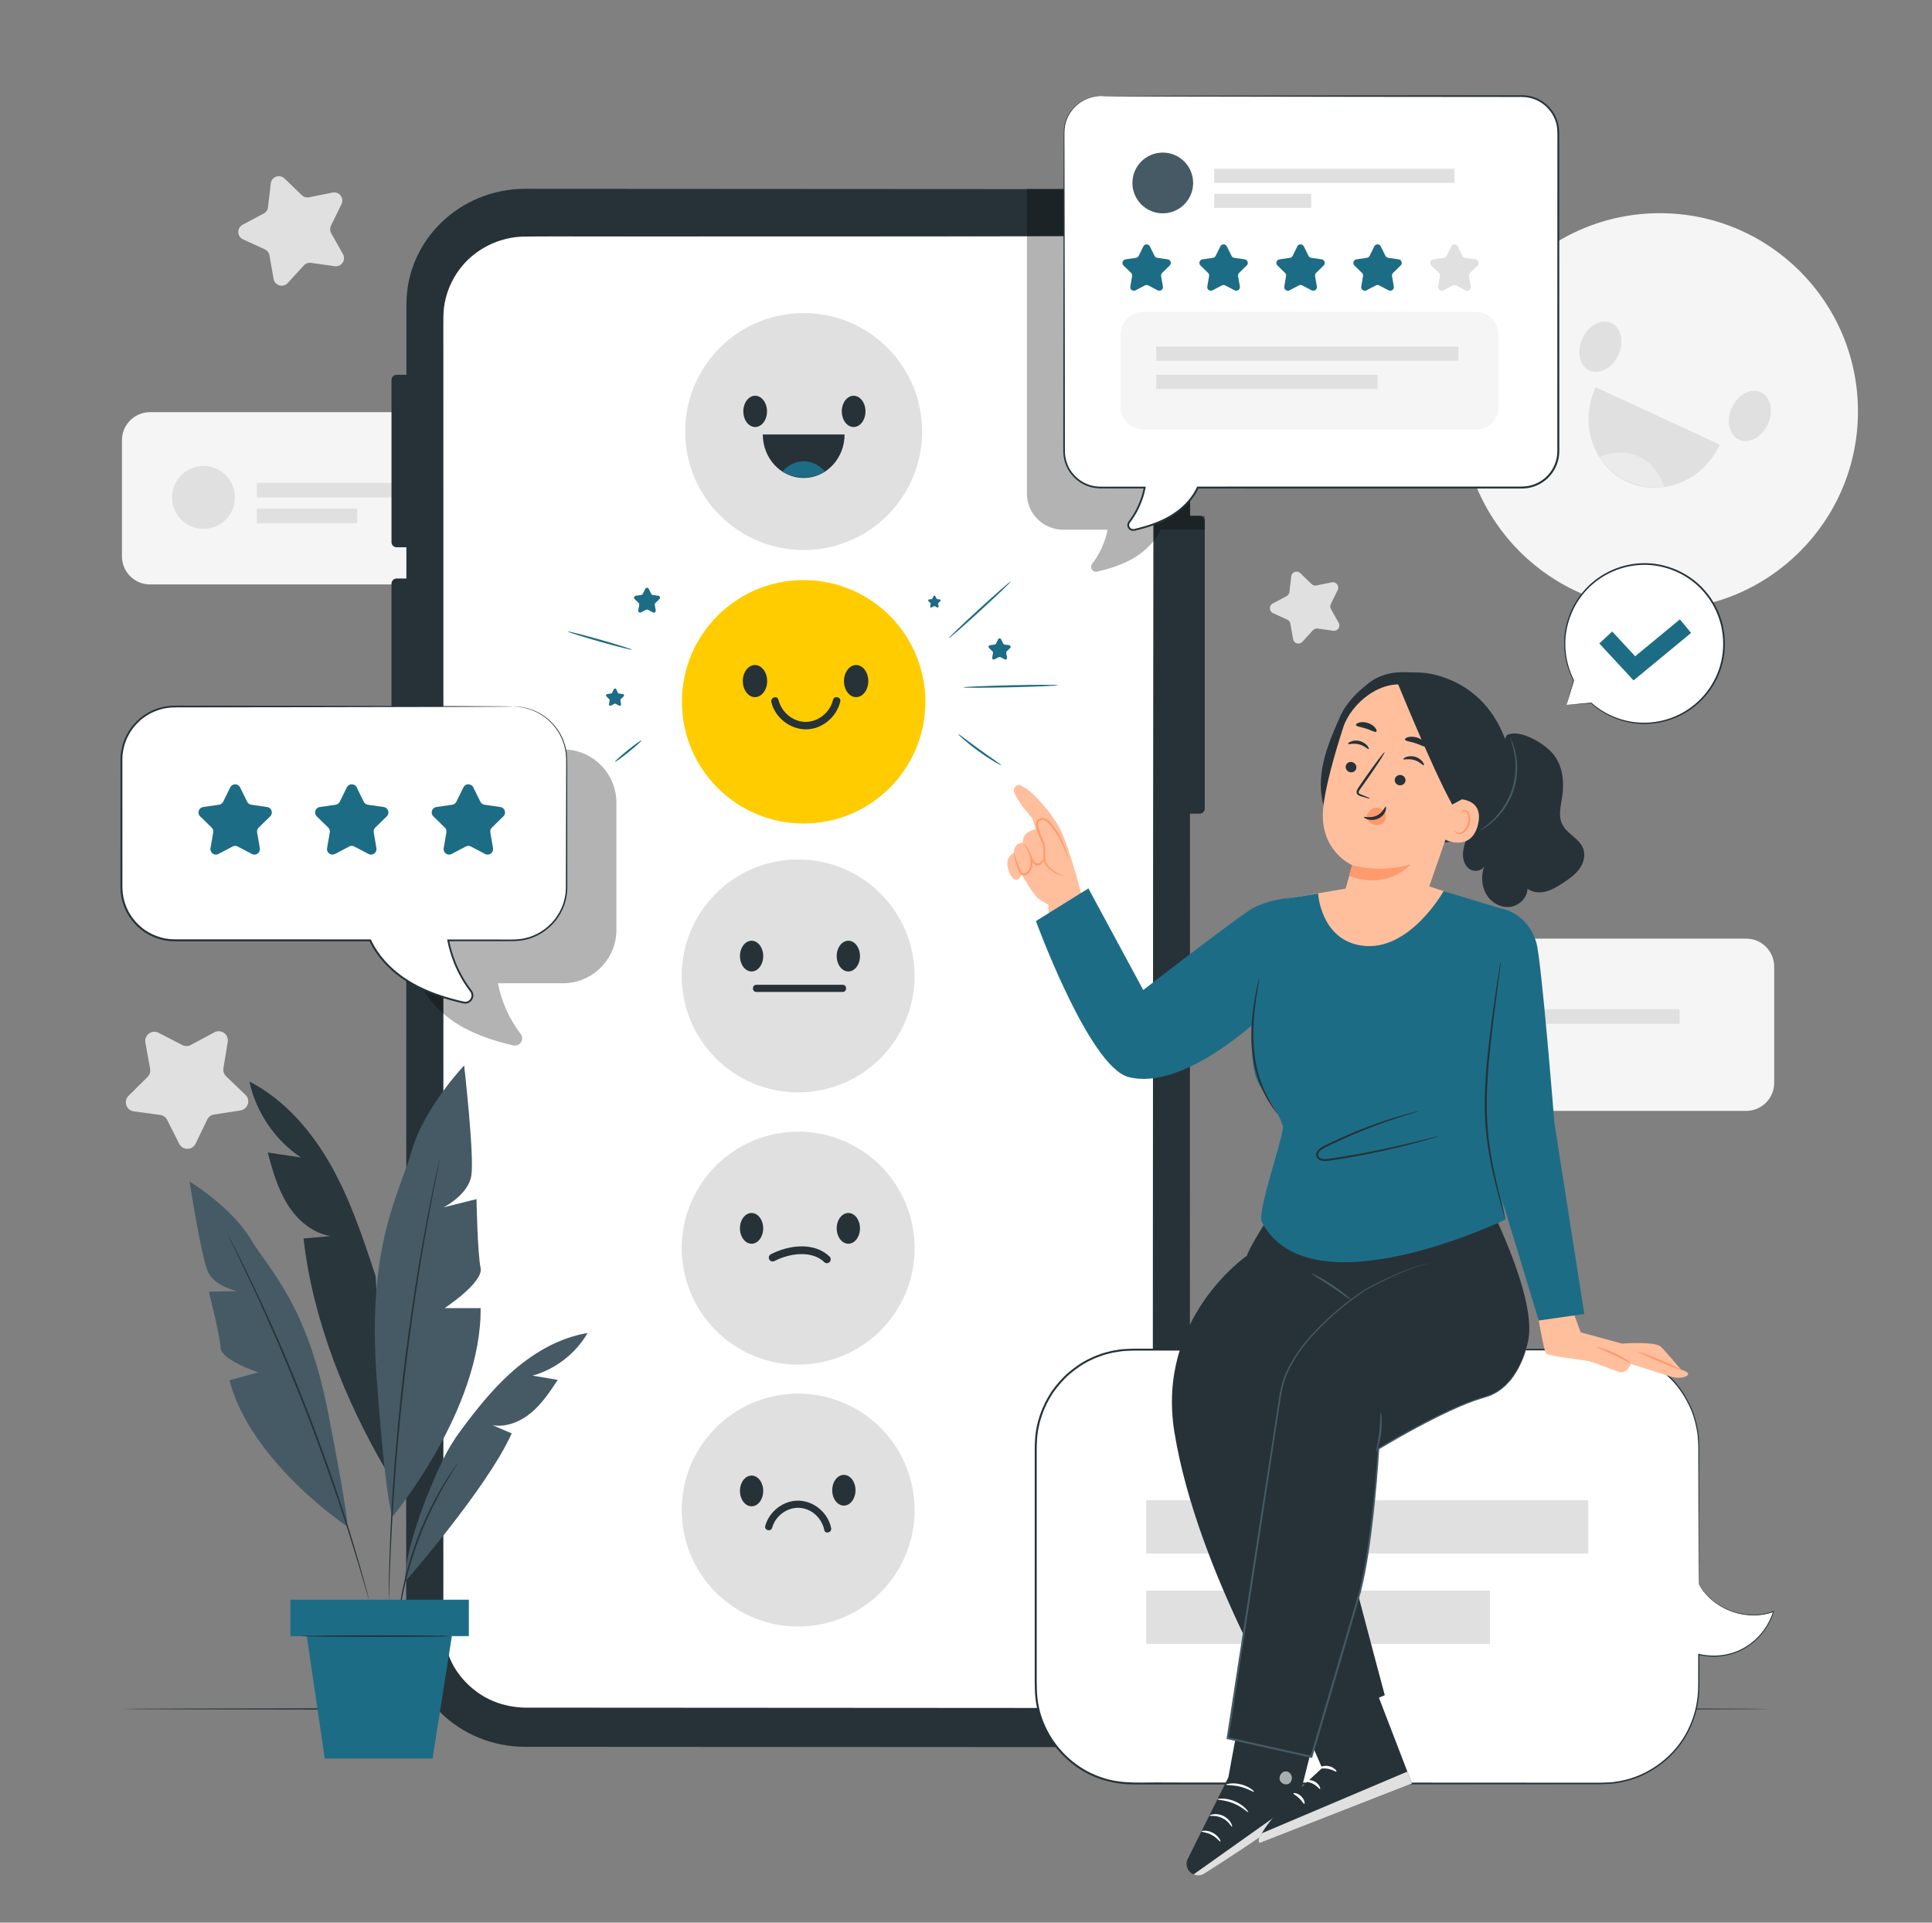<svg width="200" height="199" viewBox="0 0 200 199" fill="none" xmlns="http://www.w3.org/2000/svg">
<rect x="0" y="0" width="200" height="199" fill="#808080" stroke="none"/>
<path d="M171.821 63.094C183.15 63.094 192.335 53.91 192.335 42.58C192.335 31.251 183.15 22.066 171.821 22.066C160.491 22.066 151.307 31.251 151.307 42.58C151.307 53.91 160.491 63.094 171.821 63.094Z" fill="#F5F5F5"/>
<path d="M179.283 42.188C178.655 43.544 178.98 45.029 180.007 45.505C181.034 45.98 182.376 45.266 183.003 43.909C183.631 42.553 183.307 41.068 182.279 40.593C181.252 40.117 179.91 40.831 179.283 42.188Z" fill="#E0E0E0"/>
<path d="M163.808 35.028C163.181 36.385 163.505 37.87 164.532 38.345C165.559 38.82 166.901 38.106 167.529 36.75C168.156 35.393 167.832 33.908 166.805 33.433C165.777 32.958 164.436 33.672 163.808 35.028Z" fill="#E0E0E0"/>
<path d="M165.185 40.075C163.441 43.846 164.902 48.233 168.45 49.875C171.998 51.516 176.288 49.79 178.033 46.02L165.185 40.075Z" fill="#E0E0E0"/>
<path d="M165.572 47.325C165.572 47.325 167.589 46.295 169.663 47.255C171.738 48.215 172.266 50.422 172.266 50.422C172.266 50.422 168.195 51.045 165.572 47.325Z" fill="#EBEBEB"/>
<path d="M59.218 60.493H15.533C13.927 60.493 12.625 59.191 12.625 57.585V45.569C12.625 43.963 13.927 42.661 15.533 42.661H59.218C60.824 42.661 62.126 43.963 62.126 45.569V57.585C62.126 59.192 60.824 60.493 59.218 60.493Z" fill="#F5F5F5"/>
<path d="M21.067 54.74C22.864 54.74 24.321 53.283 24.321 51.485C24.321 49.688 22.864 48.231 21.067 48.231C19.27 48.231 17.812 49.688 17.812 51.485C17.812 53.283 19.27 54.74 21.067 54.74Z" fill="#E0E0E0"/>
<path d="M52.329 49.972H26.584V51.486H52.329V49.972Z" fill="#E0E0E0"/>
<path d="M36.973 52.643H26.584V54.156H36.973V52.643Z" fill="#E0E0E0"/>
<path d="M180.758 114.983H137.072C135.466 114.983 134.164 113.682 134.164 112.076V100.059C134.164 98.453 135.466 97.151 137.072 97.151H180.758C182.363 97.151 183.665 98.453 183.665 100.059V112.076C183.665 113.682 182.363 114.983 180.758 114.983Z" fill="#F5F5F5"/>
<path d="M142.606 109.23C144.403 109.23 145.86 107.773 145.86 105.975C145.86 104.178 144.403 102.721 142.606 102.721C140.809 102.721 139.352 104.178 139.352 105.975C139.352 107.773 140.809 109.23 142.606 109.23Z" fill="#E0E0E0"/>
<path d="M173.868 104.462H148.123V105.975H173.868V104.462Z" fill="#E0E0E0"/>
<path d="M158.512 107.132H148.123V108.646H158.512V107.132Z" fill="#E0E0E0"/>
<path d="M16.412 106.899L18.873 108.166C19.149 108.309 19.479 108.306 19.753 108.159L22.193 106.85C22.884 106.48 23.699 107.062 23.573 107.836L23.128 110.568C23.078 110.875 23.183 111.188 23.407 111.403L25.406 113.319C25.972 113.861 25.67 114.817 24.895 114.936L22.159 115.358C21.852 115.405 21.587 115.601 21.451 115.881L20.248 118.373C19.907 119.079 18.904 119.088 18.551 118.387L17.305 115.916C17.165 115.637 16.897 115.446 16.589 115.404L13.846 115.029C13.069 114.923 12.752 113.972 13.309 113.42L15.274 111.471C15.495 111.252 15.595 110.938 15.539 110.632L15.049 107.908C14.909 107.136 15.715 106.54 16.412 106.899Z" fill="#E0E0E0"/>
<path d="M134.607 59.322L135.777 60.453C135.908 60.581 136.094 60.635 136.273 60.599L137.868 60.276C138.32 60.185 138.681 60.651 138.478 61.066L137.764 62.528C137.683 62.692 137.689 62.886 137.779 63.045L138.578 64.462C138.805 64.864 138.473 65.351 138.016 65.286L136.405 65.059C136.224 65.033 136.041 65.098 135.917 65.233L134.817 66.431C134.505 66.771 133.939 66.605 133.859 66.151L133.578 64.548C133.547 64.368 133.428 64.215 133.262 64.139L131.782 63.462C131.363 63.27 131.345 62.681 131.752 62.465L133.19 61.702C133.352 61.616 133.461 61.456 133.482 61.275L133.668 59.658C133.721 59.2 134.276 59.002 134.607 59.322Z" fill="#E0E0E0"/>
<path d="M29.459 18.478L31.239 20.2C31.439 20.393 31.722 20.476 31.995 20.421L34.422 19.931C35.109 19.792 35.658 20.501 35.35 21.131L34.263 23.356C34.141 23.607 34.149 23.901 34.286 24.143L35.502 26.3C35.847 26.911 35.341 27.652 34.647 27.553L32.195 27.207C31.919 27.168 31.642 27.267 31.454 27.473L29.779 29.296C29.304 29.813 28.443 29.561 28.322 28.87L27.894 26.431C27.846 26.157 27.666 25.923 27.412 25.808L25.16 24.777C24.523 24.486 24.496 23.59 25.116 23.261L27.303 22.1C27.549 21.969 27.715 21.726 27.746 21.449L28.03 18.99C28.111 18.293 28.956 17.991 29.459 18.478Z" fill="#E0E0E0"/>
<path d="M183.263 176.885C183.263 176.942 145.049 176.988 97.92 176.988C50.774 176.988 12.568 176.942 12.568 176.885C12.568 176.828 50.774 176.781 97.92 176.781C145.049 176.781 183.263 176.828 183.263 176.885Z" fill="#263238"/>
<path d="M110.899 19.576L54.391 19.543C47.591 19.54 42.076 24.884 42.075 31.478L42.047 168.863C42.046 175.454 47.552 180.799 54.349 180.803L110.856 180.835C117.657 180.839 123.171 175.495 123.172 168.9L123.2 31.515C123.202 24.924 117.695 19.579 110.899 19.576Z" fill="#263238"/>
<path d="M110.838 24.435L99.882 24.429L67.886 24.41L64.032 24.408L54.444 24.403C49.681 24.4 45.819 28.183 45.818 32.852L45.791 168.4C45.79 173.066 49.647 176.85 54.407 176.853L110.802 176.885C115.564 176.888 119.426 173.105 119.427 168.436L119.454 32.888C119.454 28.221 115.598 24.438 110.838 24.435Z" fill="white"/>
<path d="M110.839 24.435C110.839 24.435 110.934 24.436 111.123 24.444C111.218 24.448 111.336 24.453 111.476 24.459C111.617 24.462 111.781 24.473 111.965 24.506C112.15 24.533 112.358 24.563 112.588 24.598C112.813 24.654 113.061 24.715 113.329 24.782C113.595 24.861 113.874 24.971 114.177 25.076C114.467 25.215 114.787 25.343 115.103 25.526C115.745 25.875 116.405 26.369 117.048 27.001C117.69 27.633 118.274 28.449 118.723 29.419C119.169 30.389 119.462 31.528 119.483 32.761C119.486 33.988 119.49 35.295 119.493 36.678C119.499 47.75 119.507 63.768 119.517 83.56C119.519 103.353 119.522 126.921 119.525 153.09C119.525 156.361 119.525 159.673 119.525 163.023C119.525 164.698 119.525 166.383 119.525 168.077C119.534 168.498 119.499 168.931 119.473 169.358C119.406 169.783 119.353 170.211 119.226 170.624C119.003 171.454 118.661 172.261 118.181 172.982C117.252 174.448 115.851 175.603 114.244 176.293C113.433 176.623 112.577 176.84 111.703 176.941C110.821 177.005 109.954 176.981 109.08 176.985C105.585 176.984 102.057 176.982 98.497 176.981C84.258 176.973 69.516 176.966 54.417 176.958C52.512 176.937 50.598 176.344 49.094 175.174C48.338 174.6 47.676 173.907 47.14 173.126C46.605 172.344 46.22 171.465 45.977 170.555C45.841 170.102 45.784 169.631 45.727 169.165L45.69 168.46L45.688 167.762C45.688 166.833 45.688 165.906 45.688 164.979C45.689 163.127 45.689 161.282 45.69 159.443C45.691 152.088 45.694 144.841 45.696 137.72C45.7 123.478 45.705 109.74 45.71 96.653C45.716 83.567 45.721 71.131 45.727 59.493C45.73 53.674 45.733 48.054 45.736 42.653C45.738 39.952 45.739 37.305 45.741 34.715C45.742 34.068 45.744 33.423 45.746 32.783C45.765 32.137 45.829 31.495 45.988 30.876C46.291 29.634 46.878 28.483 47.667 27.517C49.248 25.573 51.646 24.455 54.011 24.356C56.371 24.316 58.659 24.349 60.889 24.343C65.347 24.348 69.551 24.353 73.482 24.358C81.343 24.369 88.115 24.379 93.649 24.387C99.182 24.399 103.479 24.408 106.394 24.414C107.85 24.419 108.96 24.423 109.709 24.426C110.456 24.428 110.839 24.435 110.839 24.435C110.839 24.435 110.456 24.442 109.709 24.445C108.961 24.447 107.85 24.45 106.395 24.453C103.479 24.456 99.183 24.46 93.65 24.466C88.115 24.467 81.344 24.469 73.482 24.472C69.551 24.472 65.347 24.472 60.889 24.473C58.662 24.482 56.364 24.451 54.018 24.494C51.69 24.593 49.333 25.696 47.78 27.608C47.006 28.558 46.431 29.691 46.134 30.91C45.809 32.129 45.911 33.42 45.894 34.714C45.895 37.304 45.895 39.95 45.896 42.651C45.896 48.053 45.897 53.673 45.898 59.492C45.899 71.13 45.9 83.566 45.9 96.652C45.9 109.739 45.899 123.477 45.898 137.719C45.898 144.84 45.896 152.087 45.896 159.442C45.895 161.281 45.895 163.126 45.895 164.978C45.895 165.904 45.895 166.832 45.895 167.761L45.897 168.457L45.933 169.146C45.989 169.601 46.044 170.06 46.177 170.501C46.414 171.389 46.789 172.246 47.312 173.009C47.835 173.771 48.481 174.448 49.219 175.008C50.688 176.151 52.555 176.729 54.417 176.75C69.516 176.759 84.258 176.768 98.497 176.777C102.057 176.78 105.585 176.782 109.08 176.784C109.953 176.781 110.829 176.804 111.683 176.741C112.538 176.643 113.374 176.431 114.167 176.109C115.737 175.435 117.107 174.307 118.014 172.875C118.484 172.17 118.817 171.383 119.036 170.572C119.161 170.169 119.212 169.751 119.277 169.337C119.303 168.917 119.337 168.503 119.329 168.077C119.33 166.383 119.33 164.698 119.331 163.023C119.332 159.673 119.333 156.361 119.335 153.09C119.349 126.921 119.361 103.353 119.371 83.56C119.389 63.768 119.403 47.75 119.413 36.678C119.413 35.295 119.413 33.989 119.412 32.762C119.395 31.54 119.108 30.409 118.668 29.445C118.225 28.481 117.648 27.668 117.011 27.037C116.375 26.407 115.721 25.913 115.083 25.564C114.77 25.38 114.452 25.251 114.164 25.111C113.862 25.005 113.585 24.892 113.321 24.813C113.054 24.744 112.808 24.681 112.583 24.624C112.354 24.588 112.148 24.556 111.964 24.527C111.78 24.492 111.617 24.48 111.476 24.476C111.336 24.468 111.219 24.461 111.124 24.456C110.934 24.444 110.839 24.435 110.839 24.435Z" fill="#263238"/>
<path d="M43.034 56.646H41.059C40.765 56.646 40.527 56.408 40.527 56.114V39.327C40.527 39.033 40.765 38.795 41.059 38.795H43.034C43.328 38.795 43.566 39.033 43.566 39.327V56.114C43.566 56.408 43.328 56.646 43.034 56.646Z" fill="#263238"/>
<path d="M43.034 77.729H41.059C40.765 77.729 40.527 77.491 40.527 77.197V60.41C40.527 60.116 40.765 59.878 41.059 59.878H43.034C43.328 59.878 43.566 60.116 43.566 60.41V77.197C43.566 77.491 43.328 77.729 43.034 77.729Z" fill="#263238"/>
<path d="M124.188 84.22H122.213C121.92 84.22 121.682 83.982 121.682 83.688V53.918C121.682 53.624 121.92 53.386 122.213 53.386H124.188C124.482 53.386 124.72 53.624 124.72 53.918V83.688C124.72 83.982 124.482 84.22 124.188 84.22Z" fill="#263238"/>
<path d="M25.824 111.947C29.476 113.839 32.275 117.095 34.288 120.68C36.301 124.266 37.599 128.2 38.884 132.106L40.008 152.249C35.76 145.022 32.35 136.526 31.429 128.193C32.372 128.109 33.314 128.025 34.256 127.941C32.361 127.652 30.77 126.279 29.757 124.65C28.745 123.021 28.224 121.144 27.715 119.295C28.865 119.466 30.014 119.637 31.164 119.808C28.463 118.005 26.505 115.123 25.824 111.947Z" fill="#455A64"/>
<g opacity="0.4">
<path d="M25.824 111.947C29.476 113.839 32.275 117.095 34.288 120.68C36.301 124.266 37.599 128.2 38.884 132.106L40.008 152.249C35.76 145.022 32.35 136.526 31.429 128.193C32.372 128.109 33.314 128.025 34.256 127.941C32.361 127.652 30.77 126.279 29.757 124.65C28.745 123.021 28.224 121.144 27.715 119.295C28.865 119.466 30.014 119.637 31.164 119.808C28.463 118.005 26.505 115.123 25.824 111.947Z" fill="black"/>
</g>
<path d="M40.638 156.969C40.638 156.969 49.859 145.933 49.753 135.396H46.028C46.028 135.396 50.074 132.736 49.753 131.246C49.433 129.756 49.327 124.115 49.327 124.115L45.921 124.966C45.921 124.966 48.475 123.689 48.795 121.667C49.114 119.645 48.05 110.28 48.05 110.28C48.05 110.28 43.899 114.643 42.622 119.113C41.345 123.583 37.993 128.798 38.977 142.42C39.962 156.043 40.638 156.969 40.638 156.969Z" fill="#455A64"/>
<path d="M35.963 158.011C35.963 158.011 25.973 151.356 23.753 142.862L26.748 142.047C26.748 142.047 22.913 140.793 22.844 139.525C22.776 138.257 21.627 133.699 21.627 133.699L24.551 133.638C24.551 133.638 22.219 133.17 21.519 131.615C20.82 130.059 19.627 122.296 19.627 122.296C19.627 122.296 23.919 124.896 25.923 128.211C27.928 131.525 31.764 134.984 33.953 146.151C36.142 157.319 35.963 158.011 35.963 158.011Z" fill="#455A64"/>
<path d="M45.531 119.903C45.528 119.902 45.517 119.941 45.498 120.018C45.478 120.102 45.451 120.215 45.418 120.357C45.349 120.666 45.251 121.106 45.126 121.667C44.998 122.236 44.849 122.933 44.688 123.745C44.524 124.556 44.333 125.479 44.146 126.505C43.751 128.551 43.335 130.998 42.906 133.72C42.49 136.444 42.075 139.445 41.706 142.603C41.345 145.764 41.064 148.781 40.847 151.528C40.644 154.276 40.491 156.753 40.408 158.836C40.356 159.877 40.332 160.819 40.307 161.646C40.278 162.474 40.264 163.186 40.258 163.769C40.252 164.344 40.247 164.794 40.244 165.111C40.245 165.257 40.245 165.373 40.245 165.46C40.246 165.539 40.248 165.579 40.251 165.579C40.253 165.579 40.257 165.539 40.262 165.46C40.266 165.373 40.271 165.258 40.278 165.111C40.289 164.795 40.304 164.345 40.324 163.771C40.34 163.189 40.364 162.477 40.401 161.65C40.436 160.823 40.468 159.882 40.528 158.842C40.625 156.761 40.79 154.287 41.002 151.541C41.227 148.796 41.512 145.781 41.874 142.623C42.242 139.467 42.652 136.467 43.059 133.744C43.48 131.022 43.883 128.575 44.263 126.527C44.442 125.501 44.625 124.577 44.78 123.764C44.932 122.951 45.072 122.252 45.189 121.681C45.301 121.117 45.389 120.676 45.45 120.365C45.477 120.221 45.498 120.108 45.514 120.022C45.528 119.944 45.534 119.903 45.531 119.903Z" fill="#263238"/>
<path d="M41.916 163.728C41.916 163.728 50.354 154.153 52.974 148.365L50.996 147.52C52.43 147.756 53.899 147.14 55.011 146.204C56.122 145.269 56.938 144.038 57.739 142.825L55.134 142.385C57.503 141.72 59.591 140.103 60.827 137.975C57.752 138.48 54.97 140.17 52.678 142.28C50.821 143.99 49.249 145.974 47.74 148.002C47.003 148.991 46.359 150.045 45.822 151.155C44.405 154.086 41.911 160.211 41.916 163.728Z" fill="#455A64"/>
<path d="M23.621 127.869C23.619 127.871 23.632 127.904 23.66 127.967C23.693 128.038 23.736 128.13 23.79 128.245C23.913 128.498 24.085 128.854 24.304 129.307C24.757 130.226 25.398 131.563 26.174 133.223C26.952 134.881 27.847 136.869 28.809 139.092C29.763 141.317 30.779 143.779 31.79 146.384C32.795 148.992 33.699 151.497 34.491 153.786C35.274 156.077 35.95 158.151 36.489 159.902C37.032 161.651 37.457 163.071 37.74 164.056C37.883 164.539 37.995 164.918 38.075 165.188C38.112 165.309 38.142 165.406 38.166 165.481C38.187 165.547 38.2 165.58 38.203 165.579C38.205 165.578 38.199 165.544 38.183 165.476C38.163 165.4 38.139 165.302 38.108 165.178C38.035 164.907 37.934 164.525 37.804 164.038C37.54 163.048 37.132 161.622 36.604 159.867C36.079 158.111 35.414 156.032 34.638 153.736C33.854 151.443 32.954 148.934 31.948 146.324C30.936 143.716 29.915 141.255 28.953 139.031C27.982 136.811 27.075 134.825 26.282 133.173C25.492 131.519 24.835 130.189 24.364 129.279C24.132 128.832 23.951 128.481 23.822 128.231C23.762 128.119 23.714 128.029 23.677 127.961C23.642 127.898 23.624 127.868 23.621 127.869Z" fill="#263238"/>
<path d="M41.2 167.831C41.206 167.831 41.22 167.771 41.24 167.655C41.262 167.52 41.289 167.352 41.322 167.146C41.355 166.926 41.396 166.655 41.454 166.343C41.511 166.031 41.566 165.674 41.65 165.284C41.802 164.501 42.019 163.575 42.295 162.557C42.58 161.541 42.93 160.435 43.357 159.295C43.79 158.157 44.258 157.095 44.715 156.145C45.181 155.199 45.63 154.36 46.034 153.672C46.229 153.323 46.424 153.019 46.587 152.748C46.749 152.475 46.897 152.245 47.019 152.058C47.13 151.882 47.22 151.738 47.293 151.622C47.355 151.521 47.384 151.467 47.38 151.464C47.375 151.46 47.336 151.508 47.265 151.603C47.186 151.714 47.086 151.852 46.965 152.021C46.834 152.203 46.678 152.428 46.508 152.697C46.336 152.965 46.133 153.265 45.932 153.611C45.513 154.293 45.051 155.129 44.576 156.076C44.109 157.027 43.634 158.092 43.199 159.235C42.77 160.381 42.423 161.494 42.145 162.516C41.876 163.54 41.67 164.472 41.533 165.262C41.455 165.654 41.409 166.014 41.361 166.328C41.311 166.642 41.279 166.914 41.257 167.137C41.236 167.345 41.22 167.514 41.207 167.65C41.197 167.768 41.195 167.83 41.2 167.831Z" fill="#263238"/>
<path d="M48.535 165.578H30.066V169.346H48.535V165.578Z" fill="#1D6C86"/>
<path d="M46.776 169.346L44.778 182.017H33.618L31.756 169.346H46.776Z" fill="#1D6C86"/>
<path d="M31.199 169.346C31.199 169.392 34.693 169.43 39.002 169.43C43.312 169.43 46.805 169.392 46.805 169.346C46.805 169.299 43.312 169.261 39.002 169.261C34.693 169.261 31.199 169.299 31.199 169.346Z" fill="#263238"/>
<g opacity="0.3">
<path d="M106.307 19.543V51.096C106.307 53.157 107.992 54.827 110.072 54.827H114.655C114.405 56.105 113.858 57.327 113.059 58.358C112.763 58.739 113.112 59.274 113.582 59.166C114.782 58.889 115.957 58.524 117.037 57.946C118.357 57.238 119.526 56.165 120.149 54.827H124.72V53.387H123.201V31.662C123.201 24.969 117.775 19.543 111.082 19.543H106.307Z" fill="black"/>
</g>
<g opacity="0.3">
<path d="M41.973 77.564H58.28C61.335 77.564 63.812 80.041 63.812 83.096V96.237C63.812 99.292 61.335 101.769 58.28 101.769H51.546C51.914 103.667 52.72 105.484 53.898 107.014C54.331 107.577 53.813 108.363 53.121 108.201C51.359 107.791 49.632 107.25 48.045 106.393C46.105 105.344 44.388 103.751 43.472 101.768H42.047L41.973 77.564Z" fill="black"/>
</g>
<path d="M82.624 113.065C89.281 113.065 94.678 107.668 94.678 101.011C94.678 94.354 89.281 88.957 82.624 88.957C75.967 88.957 70.57 94.354 70.57 101.011C70.57 107.668 75.967 113.065 82.624 113.065Z" fill="#E0E0E0"/>
<path d="M86.617 98.961C86.617 99.839 87.156 100.551 87.822 100.551C88.487 100.551 89.026 99.839 89.026 98.961C89.026 98.082 88.487 97.371 87.822 97.371C87.156 97.37 86.617 98.082 86.617 98.961Z" fill="#263238"/>
<path d="M77.804 100.551C78.469 100.551 79.008 99.839 79.008 98.961C79.008 98.083 78.469 97.371 77.804 97.371C77.139 97.371 76.6 98.083 76.6 98.961C76.6 99.839 77.139 100.551 77.804 100.551Z" fill="#263238"/>
<path d="M87.234 102.67C84.256 102.67 81.278 102.67 78.3 102.67C77.825 102.67 77.824 101.931 78.3 101.931C81.278 101.931 84.256 101.931 87.234 101.931C87.709 101.931 87.71 102.67 87.234 102.67Z" fill="#263238"/>
<path d="M93.519 134.359C96.374 128.345 93.814 121.155 87.799 118.3C81.785 115.445 74.595 118.006 71.74 124.02C68.885 130.034 71.446 137.224 77.46 140.079C83.474 142.934 90.664 140.373 93.519 134.359Z" fill="#E0E0E0"/>
<path d="M86.617 127.141C86.617 128.019 87.156 128.732 87.822 128.732C88.487 128.732 89.026 128.019 89.026 127.141C89.026 126.263 88.487 125.551 87.822 125.551C87.156 125.551 86.617 126.263 86.617 127.141Z" fill="#263238"/>
<path d="M76.598 127.141C76.598 128.019 77.137 128.732 77.802 128.732C78.467 128.732 79.006 128.019 79.006 127.141C79.006 126.263 78.467 125.551 77.802 125.551C77.137 125.551 76.598 126.263 76.598 127.141Z" fill="#263238"/>
<path d="M84.674 168.179C91.234 167.049 95.636 160.814 94.506 154.254C93.376 147.693 87.141 143.291 80.58 144.421C74.02 145.552 69.618 151.786 70.748 158.347C71.878 164.908 78.113 169.31 84.674 168.179Z" fill="#E0E0E0"/>
<path d="M86.152 154.247C86.152 155.125 86.692 155.837 87.357 155.837C88.022 155.837 88.561 155.125 88.561 154.247C88.561 153.369 88.022 152.657 87.357 152.657C86.692 152.657 86.152 153.368 86.152 154.247Z" fill="#263238"/>
<path d="M77.804 155.91C78.469 155.91 79.008 155.199 79.008 154.32C79.008 153.442 78.469 152.73 77.804 152.73C77.139 152.73 76.6 153.442 76.6 154.32C76.6 155.199 77.139 155.91 77.804 155.91Z" fill="#263238"/>
<path d="M79.218 157.933C79.64 156.418 81.132 155.266 82.722 155.326C84.305 155.386 85.732 156.613 86.04 158.164C86.132 158.628 85.42 158.827 85.327 158.361C85.084 157.135 83.994 156.115 82.722 156.065C81.456 156.016 80.267 156.92 79.931 158.13C79.804 158.587 79.091 158.393 79.218 157.933Z" fill="#263238"/>
<path d="M83.193 85.239C90.152 85.239 95.793 79.598 95.793 72.639C95.793 65.681 90.152 60.04 83.193 60.04C76.235 60.04 70.594 65.681 70.594 72.639C70.594 79.598 76.235 85.239 83.193 85.239Z" fill="#FFCC00"/>
<path d="M87.367 70.496C87.367 71.414 87.931 72.158 88.626 72.158C89.321 72.158 89.885 71.414 89.885 70.496C89.885 69.578 89.321 68.834 88.626 68.834C87.931 68.834 87.367 69.578 87.367 70.496Z" fill="#263238"/>
<path d="M76.897 70.496C76.897 71.414 77.46 72.158 78.155 72.158C78.851 72.158 79.414 71.414 79.414 70.496C79.414 69.578 78.851 68.834 78.155 68.834C77.46 68.834 76.897 69.578 76.897 70.496Z" fill="#263238"/>
<path d="M86.983 72.621C86.607 74.222 85.097 75.488 83.434 75.492C81.778 75.497 80.236 74.276 79.848 72.669C79.733 72.188 80.468 71.95 80.584 72.434C80.89 73.703 82.072 74.723 83.403 74.721C84.727 74.719 85.93 73.724 86.23 72.446C86.344 71.962 87.097 72.135 86.983 72.621Z" fill="#263238"/>
<path d="M91.865 53.34C96.655 48.55 96.655 40.784 91.865 35.995C87.075 31.205 79.31 31.205 74.52 35.995C69.73 40.784 69.73 48.55 74.52 53.34C79.31 58.129 87.075 58.129 91.865 53.34Z" fill="#E0E0E0"/>
<path d="M87.143 42.58C87.143 43.474 87.691 44.198 88.368 44.198C89.045 44.198 89.594 43.474 89.594 42.58C89.594 41.687 89.045 40.963 88.368 40.963C87.691 40.963 87.143 41.687 87.143 42.58Z" fill="#263238"/>
<path d="M76.949 42.58C76.949 43.474 77.498 44.198 78.175 44.198C78.852 44.198 79.4 43.474 79.4 42.58C79.4 41.687 78.851 40.963 78.175 40.963C77.498 40.963 76.949 41.687 76.949 42.58Z" fill="#263238"/>
<path d="M78.965 44.973C78.965 47.457 80.859 49.471 83.197 49.471C85.534 49.471 87.429 47.457 87.429 44.973H78.965Z" fill="#263238"/>
<path d="M80.994 48.81C80.994 48.81 81.829 47.745 83.196 47.745C84.563 47.745 85.404 48.81 85.404 48.81C85.404 48.81 83.351 50.17 80.994 48.81Z" fill="#1D6C86"/>
<path d="M85.596 130.746C85.495 130.746 85.394 130.707 85.317 130.631C84.6 129.922 83.37 129.646 82.027 129.891C81.379 130.01 80.752 130.223 80.166 130.524C79.97 130.625 79.73 130.547 79.63 130.351C79.53 130.156 79.607 129.916 79.802 129.816C80.458 129.479 81.159 129.241 81.884 129.108C83.507 128.812 84.962 129.16 85.876 130.065C86.033 130.22 86.034 130.471 85.88 130.628C85.802 130.707 85.699 130.746 85.596 130.746Z" fill="#263238"/>
<path d="M104.622 60.196C104.661 60.238 103.26 61.582 101.495 63.198C99.729 64.814 98.266 66.089 98.227 66.047C98.189 66.005 99.589 64.661 101.355 63.045C103.121 61.429 104.583 60.153 104.622 60.196Z" fill="#1D6C86"/>
<path d="M109.501 70.92C109.502 70.977 107.317 71.074 104.621 71.136C101.925 71.199 99.737 71.203 99.736 71.146C99.735 71.089 101.919 70.992 104.617 70.929C107.313 70.867 109.5 70.862 109.501 70.92Z" fill="#1D6C86"/>
<path d="M103.642 79.198C103.628 79.222 103.352 79.085 102.925 78.832C102.497 78.578 101.921 78.206 101.307 77.762C100.693 77.319 100.158 76.888 99.783 76.562C99.409 76.236 99.192 76.018 99.21 75.996C99.249 75.95 100.205 76.713 101.428 77.594C102.648 78.478 103.673 79.147 103.642 79.198Z" fill="#1D6C86"/>
<path d="M67.158 60.945L67.418 61.472C67.447 61.531 67.504 61.572 67.569 61.582L68.15 61.666C68.315 61.69 68.381 61.892 68.261 62.008L67.841 62.418C67.794 62.465 67.772 62.531 67.783 62.596L67.882 63.175C67.911 63.339 67.739 63.464 67.592 63.386L67.072 63.113C67.013 63.082 66.944 63.082 66.885 63.113L66.365 63.386C66.218 63.463 66.046 63.338 66.074 63.175L66.174 62.596C66.185 62.531 66.163 62.465 66.116 62.418L65.695 62.008C65.576 61.892 65.642 61.69 65.807 61.666L66.388 61.582C66.453 61.572 66.509 61.531 66.539 61.472L66.799 60.945C66.872 60.797 67.085 60.797 67.158 60.945Z" fill="#1D6C86"/>
<path d="M63.79 71.342L63.97 71.708C63.991 71.749 64.03 71.777 64.075 71.784L64.478 71.842C64.592 71.859 64.638 71.999 64.555 72.08L64.264 72.364C64.231 72.396 64.216 72.442 64.224 72.487L64.293 72.889C64.312 73.003 64.193 73.09 64.091 73.036L63.73 72.846C63.69 72.825 63.641 72.825 63.6 72.846L63.24 73.036C63.138 73.09 63.018 73.003 63.038 72.889L63.107 72.487C63.114 72.442 63.099 72.396 63.066 72.364L62.775 72.08C62.692 71.999 62.738 71.859 62.852 71.842L63.255 71.784C63.3 71.777 63.339 71.749 63.36 71.708L63.54 71.342C63.591 71.239 63.739 71.239 63.79 71.342Z" fill="#1D6C86"/>
<path d="M103.632 66.169L103.853 66.618C103.878 66.668 103.926 66.703 103.982 66.711L104.476 66.783C104.616 66.803 104.672 66.975 104.571 67.074L104.213 67.423C104.173 67.462 104.154 67.519 104.164 67.574L104.248 68.066C104.272 68.206 104.126 68.312 104.001 68.246L103.559 68.014C103.509 67.988 103.45 67.988 103.4 68.014L102.958 68.246C102.832 68.312 102.686 68.206 102.71 68.066L102.794 67.574C102.804 67.519 102.786 67.462 102.746 67.423L102.388 67.074C102.286 66.975 102.342 66.803 102.482 66.783L102.977 66.711C103.033 66.703 103.08 66.668 103.105 66.618L103.327 66.169C103.389 66.043 103.57 66.043 103.632 66.169Z" fill="#1D6C86"/>
<path d="M96.816 61.699L96.941 61.953C96.955 61.982 96.983 62.002 97.014 62.006L97.295 62.047C97.374 62.059 97.406 62.156 97.348 62.212L97.145 62.41C97.123 62.432 97.112 62.464 97.118 62.496L97.165 62.775C97.179 62.854 97.096 62.914 97.025 62.877L96.774 62.745C96.746 62.731 96.712 62.731 96.684 62.745L96.433 62.877C96.362 62.915 96.279 62.854 96.293 62.775L96.34 62.496C96.346 62.464 96.335 62.432 96.312 62.41L96.109 62.212C96.052 62.156 96.084 62.059 96.163 62.047L96.444 62.006C96.475 62.002 96.503 61.982 96.516 61.953L96.642 61.699C96.678 61.627 96.78 61.627 96.816 61.699Z" fill="#1D6C86"/>
<path d="M65.427 67.253C65.42 67.281 65.04 67.2 64.434 67.047C63.828 66.895 62.994 66.67 62.077 66.41C61.16 66.15 60.333 65.902 59.736 65.714C59.14 65.525 58.776 65.395 58.783 65.367C58.791 65.34 59.17 65.42 59.776 65.573C60.382 65.725 61.216 65.95 62.134 66.211C63.051 66.471 63.879 66.718 64.475 66.907C65.071 67.095 65.436 67.226 65.427 67.253Z" fill="#1D6C86"/>
<path d="M66.397 76.64C66.433 76.684 65.851 77.214 65.096 77.823C64.342 78.432 63.702 78.89 63.666 78.845C63.63 78.8 64.212 78.271 64.966 77.662C65.721 77.053 66.361 76.596 66.397 76.64Z" fill="#1D6C86"/>
<path d="M162.163 72.964L164.723 72.767C165.949 73.868 167.521 74.617 169.306 74.822C173.335 75.282 177.168 72.666 178.201 68.744C179.497 63.818 176.11 58.93 171.042 58.415C166.978 58.002 163.164 60.715 162.21 64.686C161.723 66.717 162.028 68.731 162.911 70.427L162.907 70.424L162.163 72.964Z" fill="white"/>
<path d="M162.163 72.964C162.163 72.964 162.185 72.904 162.22 72.793C162.256 72.675 162.307 72.514 162.372 72.305C162.504 71.872 162.696 71.246 162.944 70.434L162.879 70.449L162.883 70.453C162.897 70.468 162.921 70.47 162.937 70.456C162.95 70.444 162.953 70.424 162.945 70.409C162.468 69.472 162.008 68.13 162.04 66.492C162.049 65.678 162.207 64.8 162.518 63.918C162.828 63.037 163.311 62.151 163.987 61.356C164.661 60.561 165.527 59.858 166.542 59.346C167.555 58.833 168.719 58.514 169.935 58.469C172.36 58.367 175.005 59.462 176.643 61.595L176.947 61.995L177.212 62.419C177.402 62.694 177.521 63.007 177.677 63.297C177.932 63.904 178.146 64.525 178.25 65.162C178.481 66.432 178.404 67.721 178.069 68.898C177.726 70.074 177.128 71.129 176.377 71.988C175.627 72.85 174.727 73.516 173.787 73.974C171.894 74.894 169.891 74.969 168.314 74.586C166.718 74.209 165.532 73.433 164.75 72.739C164.74 72.736 164.731 72.733 164.721 72.73C163.903 72.803 163.27 72.859 162.832 72.898C162.622 72.918 162.458 72.933 162.338 72.944C162.225 72.955 162.163 72.964 162.163 72.964C162.161 72.966 162.214 72.964 162.322 72.958C162.439 72.951 162.6 72.942 162.806 72.929C163.251 72.9 163.894 72.859 164.726 72.805L164.698 72.796C165.477 73.507 166.669 74.306 168.285 74.7C169.881 75.101 171.918 75.038 173.85 74.11C174.81 73.647 175.73 72.972 176.498 72.096C177.267 71.222 177.88 70.146 178.233 68.946C178.577 67.746 178.659 66.429 178.423 65.131C178.318 64.48 178.1 63.844 177.84 63.224C177.681 62.927 177.558 62.608 177.365 62.327L177.093 61.893L176.783 61.484C175.109 59.305 172.403 58.188 169.928 58.297C168.686 58.346 167.499 58.675 166.467 59.201C165.433 59.726 164.554 60.446 163.871 61.259C163.185 62.072 162.698 62.976 162.388 63.874C162.077 64.772 161.924 65.664 161.921 66.491C161.9 68.152 162.381 69.506 162.876 70.445L162.938 70.401L162.935 70.398C162.921 70.383 162.897 70.381 162.881 70.395C162.876 70.4 162.872 70.407 162.87 70.413C162.638 71.242 162.459 71.881 162.335 72.323C162.279 72.529 162.235 72.689 162.203 72.806C162.174 72.912 162.161 72.966 162.163 72.964Z" fill="#263238"/>
<path d="M169.107 70.427L165.559 66.601L166.894 65.363L169.273 67.928L173.901 64.107L175.06 65.511L169.107 70.427Z" fill="#1D6C86"/>
<path d="M113.919 9.948H157.552C159.632 9.948 161.317 11.633 161.317 13.713V46.699C161.317 48.778 159.632 50.464 157.552 50.464H123.997C123.374 51.814 122.205 52.897 120.885 53.611C119.805 54.195 118.63 54.563 117.43 54.842C116.959 54.952 116.607 54.417 116.902 54.034C117.703 52.992 118.252 51.756 118.502 50.464H113.919C111.84 50.464 110.154 48.779 110.154 46.699V13.712C110.154 11.633 111.839 9.948 113.919 9.948Z" fill="white"/>
<path d="M113.918 9.947C113.918 9.947 113.84 9.956 113.688 9.966C113.535 9.973 113.307 10.002 113.016 10.076C112.445 10.218 111.564 10.595 110.879 11.544C110.537 12.01 110.288 12.629 110.207 13.333C110.171 14.041 110.201 14.828 110.195 15.67C110.198 17.358 110.202 19.295 110.207 21.462C110.213 25.799 110.22 31.054 110.229 37.063C110.231 40.068 110.234 43.261 110.237 46.623C110.231 47.447 110.484 48.285 111.011 48.946C111.526 49.609 112.278 50.107 113.123 50.286C113.544 50.382 113.977 50.376 114.427 50.374C114.872 50.374 115.32 50.374 115.771 50.374C116.671 50.373 117.582 50.373 118.501 50.372H118.613L118.592 50.481C118.386 51.539 117.982 52.574 117.386 53.505C117.311 53.621 117.235 53.736 117.154 53.849C117.081 53.958 116.972 54.081 116.927 54.171C116.82 54.373 116.938 54.647 117.149 54.731C117.26 54.773 117.358 54.768 117.498 54.729L117.9 54.63C118.168 54.561 118.435 54.486 118.7 54.404C119.757 54.077 120.801 53.634 121.717 52.976C122.629 52.322 123.426 51.461 123.907 50.423L123.933 50.366H123.996C133.167 50.364 143.182 50.362 153.599 50.36C154.397 50.36 155.192 50.36 155.985 50.36H157.171C157.571 50.365 157.95 50.355 158.327 50.276C159.073 50.109 159.77 49.715 160.272 49.143C160.787 48.581 161.102 47.852 161.19 47.103C161.223 46.731 161.211 46.338 161.213 45.952C161.213 45.565 161.213 45.179 161.213 44.794C161.213 44.023 161.214 43.255 161.214 42.491C161.214 40.961 161.214 39.444 161.214 37.941C161.216 31.925 161.218 26.123 161.22 20.596C161.221 19.214 161.222 17.849 161.222 16.503C161.223 15.829 161.223 15.161 161.224 14.497C161.222 13.83 161.256 13.175 161.04 12.567C160.648 11.346 159.586 10.399 158.373 10.132C157.772 9.982 157.135 10.054 156.51 10.036C155.885 10.035 155.265 10.035 154.651 10.034C149.736 10.03 145.157 10.026 140.977 10.022C132.62 10.008 125.857 9.997 121.178 9.989C118.843 9.98 117.03 9.973 115.795 9.969C115.182 9.965 114.715 9.961 114.395 9.959C114.08 9.954 113.918 9.947 113.918 9.947C113.918 9.947 114.08 9.94 114.395 9.936C114.715 9.934 115.183 9.931 115.795 9.926C117.03 9.922 118.843 9.915 121.178 9.907C125.857 9.899 132.62 9.888 140.977 9.874C145.157 9.87 149.736 9.866 154.651 9.861C155.265 9.86 155.885 9.86 156.51 9.86C156.822 9.86 157.136 9.859 157.451 9.859C157.608 9.856 157.772 9.872 157.933 9.878C158.092 9.903 158.255 9.917 158.412 9.958C159.685 10.237 160.8 11.227 161.214 12.509C161.442 13.149 161.407 13.842 161.409 14.496C161.409 15.16 161.409 15.829 161.41 16.502C161.411 17.848 161.411 19.213 161.412 20.595C161.414 26.122 161.416 31.924 161.418 37.94C161.418 39.443 161.419 40.961 161.419 42.49C161.419 43.255 161.419 44.023 161.419 44.793C161.419 45.179 161.419 45.565 161.419 45.952C161.417 46.339 161.43 46.723 161.394 47.125C161.303 47.917 160.969 48.687 160.426 49.28C159.895 49.885 159.159 50.302 158.37 50.478C157.975 50.562 157.561 50.572 157.171 50.567H155.984C155.191 50.567 154.397 50.567 153.599 50.567C143.182 50.565 133.167 50.563 123.996 50.562L124.085 50.505C123.585 51.58 122.764 52.464 121.829 53.133C120.89 53.806 119.826 54.255 118.755 54.586C118.487 54.669 118.217 54.743 117.947 54.813L117.541 54.913C117.417 54.951 117.224 54.973 117.077 54.905C116.77 54.783 116.602 54.392 116.757 54.091C116.839 53.938 116.922 53.858 117.001 53.74C117.079 53.629 117.155 53.517 117.228 53.404C117.811 52.494 118.208 51.481 118.411 50.446L118.501 50.555C117.582 50.554 116.671 50.554 115.77 50.553C115.32 50.553 114.872 50.553 114.426 50.552C113.986 50.554 113.526 50.559 113.085 50.459C112.2 50.269 111.413 49.747 110.874 49.052C110.324 48.36 110.06 47.477 110.069 46.623C110.072 43.261 110.075 40.068 110.077 37.063C110.086 31.054 110.093 25.799 110.099 21.462C110.104 19.295 110.108 17.358 110.111 15.67C110.122 14.825 110.096 14.048 110.137 13.326C110.223 12.609 110.481 11.981 110.832 11.511C111.536 10.553 112.432 10.182 113.009 10.047C113.303 9.978 113.533 9.954 113.686 9.952C113.84 9.946 113.918 9.947 113.918 9.947Z" fill="#263238"/>
<path d="M120.369 22.081C122.105 22.081 123.513 20.674 123.513 18.937C123.513 17.201 122.105 15.793 120.369 15.793C118.632 15.793 117.225 17.201 117.225 18.937C117.225 20.674 118.632 22.081 120.369 22.081Z" fill="#455A64"/>
<path d="M119.033 25.5L119.517 26.482C119.572 26.592 119.677 26.669 119.799 26.686L120.883 26.844C121.189 26.889 121.312 27.266 121.09 27.482L120.306 28.247C120.218 28.332 120.177 28.456 120.198 28.578L120.384 29.657C120.436 29.962 120.115 30.195 119.841 30.051L118.872 29.541C118.762 29.484 118.632 29.484 118.523 29.541L117.554 30.051C117.28 30.195 116.959 29.962 117.011 29.657L117.196 28.578C117.217 28.456 117.177 28.332 117.089 28.247L116.305 27.482C116.083 27.266 116.205 26.889 116.512 26.844L117.596 26.686C117.718 26.669 117.823 26.592 117.878 26.482L118.362 25.5C118.499 25.222 118.896 25.222 119.033 25.5Z" fill="#1D6C86"/>
<path d="M127.002 25.5L127.486 26.482C127.541 26.592 127.646 26.669 127.768 26.686L128.851 26.844C129.158 26.889 129.281 27.266 129.059 27.482L128.275 28.247C128.187 28.332 128.146 28.456 128.167 28.578L128.352 29.657C128.405 29.962 128.084 30.195 127.809 30.051L126.84 29.541C126.731 29.484 126.601 29.484 126.492 29.541L125.523 30.051C125.248 30.195 124.927 29.962 124.98 29.657L125.165 28.578C125.186 28.456 125.146 28.332 125.058 28.247L124.274 27.482C124.051 27.266 124.174 26.889 124.481 26.844L125.564 26.686C125.686 26.669 125.792 26.592 125.846 26.482L126.33 25.5C126.468 25.222 126.865 25.222 127.002 25.5Z" fill="#1D6C86"/>
<path d="M134.971 25.5L135.455 26.482C135.509 26.592 135.615 26.669 135.737 26.686L136.82 26.844C137.127 26.889 137.25 27.266 137.027 27.482L136.243 28.247C136.155 28.332 136.115 28.456 136.136 28.578L136.321 29.657C136.374 29.962 136.053 30.195 135.778 30.051L134.809 29.541C134.7 29.484 134.57 29.484 134.461 29.541L133.492 30.051C133.217 30.195 132.896 29.962 132.949 29.657L133.134 28.578C133.155 28.456 133.114 28.332 133.026 28.247L132.242 27.482C132.02 27.266 132.143 26.889 132.45 26.844L133.533 26.686C133.655 26.669 133.76 26.592 133.815 26.482L134.299 25.5C134.436 25.222 134.833 25.222 134.971 25.5Z" fill="#1D6C86"/>
<path d="M142.937 25.5L143.422 26.482C143.476 26.592 143.582 26.669 143.704 26.686L144.787 26.844C145.094 26.889 145.216 27.266 144.994 27.482L144.21 28.247C144.122 28.332 144.082 28.456 144.103 28.578L144.288 29.657C144.34 29.962 144.02 30.195 143.745 30.051L142.776 29.541C142.667 29.484 142.537 29.484 142.428 29.541L141.458 30.051C141.184 30.195 140.863 29.962 140.916 29.657L141.101 28.578C141.121 28.456 141.081 28.332 140.993 28.247L140.209 27.482C139.987 27.266 140.11 26.889 140.416 26.844L141.5 26.686C141.622 26.669 141.727 26.592 141.782 26.482L142.266 25.5C142.404 25.222 142.8 25.222 142.937 25.5Z" fill="#1D6C86"/>
<path d="M150.906 25.5L151.391 26.482C151.445 26.592 151.551 26.669 151.672 26.686L152.756 26.844C153.063 26.889 153.185 27.266 152.963 27.482L152.179 28.247C152.091 28.332 152.05 28.456 152.071 28.578L152.257 29.657C152.309 29.962 151.988 30.195 151.714 30.051L150.745 29.541C150.636 29.484 150.505 29.484 150.396 29.541L149.427 30.051C149.153 30.195 148.832 29.962 148.884 29.657L149.069 28.578C149.09 28.456 149.05 28.332 148.962 28.247L148.178 27.482C147.956 27.266 148.078 26.889 148.385 26.844L149.469 26.686C149.591 26.669 149.696 26.592 149.751 26.482L150.235 25.5C150.372 25.222 150.768 25.222 150.906 25.5Z" fill="#E0E0E0"/>
<path d="M152.779 44.461H118.35C117.058 44.461 116.012 43.414 116.012 42.122V34.616C116.012 33.325 117.058 32.278 118.35 32.278H152.779C154.07 32.278 155.117 33.325 155.117 34.616V42.122C155.117 43.413 154.07 44.461 152.779 44.461Z" fill="#F5F5F5"/>
<path d="M150.57 17.475H125.697V18.937H150.57V17.475Z" fill="#E0E0E0"/>
<path d="M135.734 20.055H125.697V21.517H135.734V20.055Z" fill="#E0E0E0"/>
<path d="M150.972 35.872H119.691V37.334H150.972V35.872Z" fill="#E0E0E0"/>
<path d="M142.602 38.805H119.691V40.267H142.602V38.805Z" fill="#E0E0E0"/>
<path d="M53.133 73.126H18.096C15.041 73.126 12.565 75.603 12.565 78.658V91.799C12.565 94.855 15.041 97.331 18.096 97.331H38.326C39.242 99.314 40.959 100.907 42.899 101.956C44.486 102.813 46.213 103.354 47.975 103.765C48.667 103.925 49.184 103.139 48.751 102.577C47.574 101.046 46.768 99.229 46.4 97.331H53.133C56.188 97.331 58.665 94.855 58.665 91.799V78.658C58.665 75.603 56.188 73.126 53.133 73.126Z" fill="white"/>
<path d="M53.132 73.126C53.132 73.126 53.368 73.116 53.82 73.159C54.271 73.205 54.945 73.345 55.733 73.745C56.508 74.153 57.393 74.865 58.023 75.987C58.33 76.548 58.564 77.207 58.66 77.935C58.747 78.668 58.704 79.44 58.718 80.256C58.72 83.525 58.724 87.487 58.727 92.021C58.696 93.169 58.275 94.342 57.515 95.297C56.751 96.243 55.655 96.991 54.391 97.268C53.763 97.417 53.101 97.422 52.455 97.416C51.805 97.417 51.147 97.418 50.481 97.418C49.149 97.42 47.788 97.421 46.398 97.422L46.487 97.314C46.772 98.775 47.328 100.228 48.157 101.555C48.364 101.887 48.589 102.209 48.83 102.525C48.963 102.702 49.03 102.939 48.992 103.163C48.953 103.386 48.828 103.592 48.642 103.723C48.46 103.861 48.215 103.906 47.993 103.865C47.786 103.822 47.595 103.773 47.395 103.724C46.998 103.624 46.602 103.517 46.206 103.398C44.627 102.926 43.045 102.277 41.633 101.289C40.23 100.306 38.986 98.992 38.233 97.374L38.325 97.432C33.667 97.433 28.841 97.434 23.898 97.434C22.666 97.434 21.442 97.434 20.226 97.434C19.618 97.434 19.012 97.434 18.407 97.434C18.108 97.439 17.798 97.421 17.493 97.401C17.189 97.358 16.886 97.313 16.593 97.225C16.005 97.061 15.446 96.804 14.94 96.468C14.441 96.124 13.999 95.704 13.631 95.228C12.884 94.281 12.493 93.088 12.467 91.909C12.47 87.262 12.472 82.78 12.475 78.51C12.477 77.966 12.593 77.433 12.745 76.921C12.91 76.41 13.157 75.934 13.445 75.492C13.749 75.058 14.106 74.67 14.503 74.331C14.912 74.008 15.348 73.722 15.82 73.518C16.293 73.32 16.783 73.16 17.287 73.101C17.789 73.022 18.292 73.039 18.779 73.037C19.759 73.038 20.725 73.039 21.674 73.04C25.47 73.044 29.005 73.049 32.234 73.053C38.687 73.067 43.909 73.078 47.525 73.086C49.326 73.094 50.726 73.101 51.682 73.105C52.153 73.11 52.514 73.113 52.763 73.116C53.008 73.119 53.132 73.126 53.132 73.126C53.132 73.126 53.008 73.134 52.764 73.137C52.515 73.14 52.154 73.143 51.683 73.148C50.727 73.152 49.327 73.159 47.526 73.167C43.91 73.175 38.688 73.186 32.235 73.2C29.006 73.204 25.471 73.208 21.675 73.213C20.726 73.214 19.761 73.215 18.78 73.216C18.288 73.218 17.796 73.203 17.313 73.28C16.826 73.338 16.352 73.494 15.895 73.686C15.438 73.884 15.017 74.161 14.622 74.474C14.239 74.802 13.894 75.179 13.601 75.598C13.322 76.026 13.084 76.486 12.925 76.98C12.779 77.475 12.668 77.99 12.667 78.516C12.668 82.783 12.669 87.262 12.671 91.906C12.697 93.043 13.074 94.192 13.794 95.104C14.149 95.562 14.575 95.967 15.056 96.299C15.543 96.622 16.082 96.869 16.648 97.028C16.931 97.112 17.223 97.155 17.515 97.197C17.81 97.215 18.103 97.234 18.408 97.229C19.012 97.229 19.618 97.229 20.226 97.228C21.442 97.228 22.667 97.228 23.899 97.228C28.841 97.229 33.667 97.23 38.325 97.23H38.39L38.417 97.289C39.15 98.867 40.369 100.159 41.748 101.127C43.134 102.099 44.697 102.742 46.263 103.213C46.655 103.33 47.049 103.437 47.442 103.537C47.637 103.585 47.84 103.637 48.029 103.676C48.204 103.708 48.389 103.675 48.531 103.568C48.676 103.467 48.774 103.304 48.804 103.133C48.833 102.96 48.784 102.782 48.678 102.641C48.436 102.322 48.208 101.993 47.997 101.656C47.157 100.306 46.596 98.832 46.309 97.349L46.288 97.24H46.398C47.788 97.242 49.15 97.243 50.481 97.244C51.147 97.245 51.806 97.245 52.456 97.246C53.109 97.252 53.743 97.249 54.354 97.106C55.581 96.84 56.646 96.116 57.391 95.199C58.131 94.272 58.544 93.133 58.578 92.016C58.591 87.484 58.602 83.524 58.611 80.257C58.601 79.442 58.647 78.662 58.565 77.948C58.475 77.231 58.249 76.582 57.951 76.027C57.337 74.918 56.47 74.207 55.707 73.796C54.931 73.392 54.264 73.243 53.817 73.188C53.593 73.15 53.42 73.157 53.306 73.143C53.191 73.135 53.132 73.126 53.132 73.126Z" fill="#263238"/>
<path d="M24.852 81.495L25.586 82.983C25.669 83.15 25.828 83.266 26.013 83.293L27.654 83.531C28.119 83.599 28.305 84.17 27.968 84.498L26.781 85.656C26.647 85.786 26.586 85.974 26.617 86.157L26.898 87.792C26.977 88.255 26.491 88.609 26.075 88.39L24.607 87.618C24.442 87.531 24.245 87.531 24.08 87.618L22.611 88.39C22.196 88.608 21.71 88.255 21.789 87.792L22.07 86.157C22.101 85.974 22.04 85.786 21.906 85.656L20.719 84.498C20.382 84.17 20.568 83.599 21.033 83.531L22.674 83.293C22.859 83.266 23.018 83.15 23.101 82.983L23.835 81.495C24.044 81.074 24.644 81.074 24.852 81.495Z" fill="#1D6C86"/>
<path d="M36.923 81.495L37.657 82.983C37.739 83.15 37.898 83.266 38.083 83.293L39.724 83.531C40.189 83.599 40.375 84.17 40.038 84.498L38.851 85.656C38.717 85.786 38.656 85.974 38.688 86.157L38.968 87.792C39.047 88.255 38.561 88.609 38.146 88.39L36.677 87.618C36.512 87.531 36.315 87.531 36.15 87.618L34.681 88.39C34.266 88.608 33.78 88.255 33.859 87.792L34.14 86.157C34.171 85.974 34.11 85.786 33.977 85.656L32.789 84.498C32.453 84.17 32.638 83.599 33.103 83.531L34.744 83.293C34.929 83.266 35.089 83.15 35.171 82.983L35.905 81.495C36.114 81.074 36.715 81.074 36.923 81.495Z" fill="#1D6C86"/>
<path d="M48.993 81.495L49.727 82.983C49.809 83.15 49.969 83.266 50.154 83.293L51.795 83.531C52.26 83.599 52.446 84.17 52.109 84.498L50.921 85.656C50.788 85.786 50.727 85.974 50.758 86.157L51.038 87.792C51.118 88.255 50.632 88.609 50.216 88.39L48.748 87.618C48.583 87.531 48.386 87.531 48.22 87.618L46.752 88.39C46.336 88.608 45.85 88.255 45.93 87.792L46.21 86.157C46.242 85.974 46.181 85.786 46.047 85.656L44.859 84.498C44.523 84.17 44.708 83.599 45.173 83.531L46.815 83.293C46.999 83.266 47.159 83.15 47.241 82.983L47.975 81.495C48.184 81.074 48.785 81.074 48.993 81.495Z" fill="#1D6C86"/>
<path d="M175.858 163.984V149.697C175.858 144.173 171.38 139.695 165.856 139.695H117.219C111.695 139.695 107.217 144.173 107.217 149.697V174.597C107.217 180.12 111.695 184.598 117.219 184.598H165.856C171.38 184.598 175.857 180.12 175.857 174.597V171.239C177.205 171.559 178.657 171.456 179.932 170.91C181.671 170.165 183.048 168.618 183.587 166.803C180.791 167.857 177.33 166.574 175.858 163.984Z" fill="white"/>
<path d="M175.859 163.984C175.859 163.984 175.969 164.149 176.181 164.468C176.417 164.77 176.772 165.225 177.364 165.691C177.953 166.153 178.774 166.631 179.838 166.917C180.894 167.187 182.224 167.268 183.573 166.765L183.649 166.737L183.627 166.815C183.251 168.1 182.383 169.44 181.008 170.375C179.651 171.323 177.738 171.742 175.845 171.294L175.916 171.238C175.917 171.858 175.918 172.492 175.919 173.139C175.91 173.787 175.945 174.443 175.895 175.122C175.83 176.473 175.481 177.868 174.821 179.169C174.169 180.473 173.188 181.671 171.945 182.609C170.708 183.548 169.213 184.255 167.579 184.517C167.375 184.549 167.17 184.58 166.964 184.611C166.758 184.638 166.549 184.637 166.34 184.651C165.921 184.682 165.504 184.677 165.083 184.677C164.241 184.678 163.388 184.678 162.525 184.679C160.797 184.68 159.027 184.681 157.216 184.682C153.594 184.684 149.809 184.687 145.88 184.689C138.022 184.692 129.586 184.695 120.718 184.698C119.61 184.699 118.495 184.699 117.373 184.699C116.244 184.692 115.101 184.535 114.014 184.172C111.829 183.466 109.913 181.933 108.666 179.959C108.046 178.97 107.579 177.871 107.34 176.713C107.087 175.554 107.114 174.357 107.114 173.185C107.114 170.828 107.114 168.45 107.114 166.054C107.114 162.232 107.114 158.456 107.114 154.734C107.114 153.804 107.114 152.877 107.114 151.954C107.114 151.492 107.114 151.031 107.114 150.571C107.115 150.111 107.107 149.653 107.14 149.189C107.209 147.335 107.851 145.544 108.854 144.029C109.383 143.29 109.975 142.597 110.666 142.015C111.361 141.444 112.104 140.925 112.922 140.563C113.317 140.351 113.748 140.228 114.162 140.067C114.374 140.001 114.591 139.954 114.805 139.896C115.019 139.839 115.234 139.783 115.454 139.758L116.109 139.658C116.327 139.632 116.549 139.632 116.768 139.617C117.209 139.586 117.642 139.597 118.075 139.595C121.542 139.596 124.935 139.597 128.246 139.598C141.489 139.607 153.415 139.614 163.431 139.621C164.683 139.637 165.905 139.577 167.101 139.709C168.293 139.846 169.425 140.21 170.43 140.735C171.439 141.256 172.328 141.93 173.075 142.693C173.831 143.451 174.403 144.331 174.855 145.219C175.317 146.108 175.587 147.047 175.752 147.959C175.786 148.189 175.82 148.417 175.855 148.642C175.867 148.869 175.878 149.094 175.89 149.317C175.923 149.764 175.902 150.197 175.907 150.623C175.904 152.325 175.901 153.881 175.898 155.28C175.89 158.078 175.883 160.252 175.878 161.729C175.874 162.465 175.87 163.026 175.868 163.408C175.865 163.789 175.859 163.984 175.859 163.984C175.859 163.984 175.852 163.792 175.848 163.415C175.846 163.034 175.843 162.474 175.838 161.74C175.834 160.262 175.827 158.089 175.818 155.29C175.816 153.889 175.812 152.331 175.809 150.626C175.803 150.201 175.822 149.762 175.788 149.322C175.776 149.102 175.763 148.879 175.751 148.654C175.716 148.431 175.681 148.206 175.646 147.979C175.481 147.077 175.211 146.149 174.752 145.272C174.303 144.395 173.736 143.528 172.987 142.78C172.246 142.028 171.367 141.365 170.371 140.853C169.377 140.337 168.26 139.981 167.084 139.848C165.912 139.72 164.682 139.781 163.431 139.768C153.415 139.774 141.489 139.782 128.246 139.79C124.935 139.791 121.542 139.792 118.075 139.794C117.642 139.795 117.205 139.785 116.777 139.816C116.562 139.831 116.345 139.83 116.131 139.857L115.489 139.955C115.273 139.979 115.063 140.035 114.853 140.091C114.643 140.147 114.43 140.194 114.223 140.259C113.817 140.417 113.394 140.537 113.008 140.745C112.206 141.1 111.478 141.61 110.797 142.169C110.12 142.74 109.541 143.419 109.022 144.144C108.041 145.629 107.411 147.383 107.345 149.2C107.312 149.651 107.32 150.112 107.32 150.572C107.32 151.032 107.32 151.493 107.32 151.954C107.32 152.878 107.32 153.805 107.32 154.735C107.32 158.457 107.321 162.233 107.321 166.055C107.321 168.45 107.321 170.828 107.321 173.186C107.321 174.368 107.294 175.537 107.542 176.671C107.776 177.805 108.233 178.881 108.84 179.851C110.061 181.784 111.938 183.288 114.079 183.98C116.219 184.732 118.511 184.438 120.718 184.498C129.585 184.502 138.021 184.505 145.88 184.508C149.809 184.51 153.594 184.512 157.216 184.514C159.027 184.516 160.797 184.517 162.525 184.518C163.388 184.519 164.241 184.519 165.083 184.52C165.504 184.521 165.923 184.526 166.333 184.497C166.539 184.483 166.745 184.484 166.948 184.459C167.15 184.428 167.352 184.397 167.553 184.367C169.162 184.112 170.636 183.418 171.857 182.495C173.085 181.572 174.055 180.394 174.7 179.108C175.354 177.826 175.701 176.451 175.77 175.116C175.821 174.45 175.787 173.785 175.798 173.14C175.799 172.493 175.8 171.859 175.801 171.239V171.166L175.872 171.183C177.731 171.628 179.613 171.222 180.952 170.294C182.31 169.377 183.171 168.059 183.548 166.792L183.601 166.842C182.229 167.347 180.885 167.257 179.821 166.978C178.749 166.683 177.925 166.194 177.337 165.724C176.746 165.25 176.393 164.788 176.163 164.48C175.955 164.153 175.859 163.984 175.859 163.984Z" fill="#263238"/>
<path d="M164.419 155.28H118.656V160.794H164.419V155.28Z" fill="#E0E0E0"/>
<path d="M154.241 164.639H118.656V170.153H154.241V164.639Z" fill="#E0E0E0"/>
<path d="M112.229 93.626C112.229 93.626 110.703 87.478 109.594 85.529C108.485 83.581 105.925 80.826 105.214 81.319C104.503 81.812 105.389 82.648 105.79 83.391L106.874 84.72L107.222 85.844C107.222 85.844 105.814 85.995 105.884 87.222C105.884 87.222 104.988 87.158 104.955 88.302C104.955 88.302 104.032 88.653 104.334 89.845C104.621 90.98 105.141 91.199 105.434 91.004C105.599 90.894 105.763 90.475 105.763 90.475C105.763 90.475 106.955 92.7 107.644 93.123C108.124 93.418 108.52 93.635 108.52 93.635L108.588 95.383C108.588 95.383 109.205 96.312 110.783 94.708C112.362 93.104 112.229 93.626 112.229 93.626Z" fill="#FFBF9D"/>
<path d="M110.589 88.89C110.575 88.894 110.513 88.728 110.398 88.429C110.282 88.131 110.116 87.698 109.872 87.183C109.75 86.926 109.607 86.648 109.43 86.368C109.25 86.094 109.032 85.799 108.802 85.507C108.571 85.232 108.293 84.892 107.939 84.874C107.766 84.874 107.573 84.948 107.506 85.094C107.434 85.249 107.449 85.461 107.494 85.663C107.585 86.073 107.761 86.467 107.921 86.841C108 87.025 108.109 87.207 108.153 87.424C108.193 87.635 108.194 87.833 108.195 88.024C108.203 88.406 108.147 88.774 108.23 89.072C108.312 89.378 108.501 89.626 108.699 89.818C109.104 90.204 109.535 90.4 109.818 90.535C110.109 90.666 110.277 90.723 110.273 90.737C110.269 90.75 110.093 90.72 109.788 90.61C109.489 90.494 109.041 90.319 108.599 89.925C108.383 89.728 108.166 89.464 108.065 89.119C107.963 88.762 108.019 88.397 108.004 88.025C108 87.838 107.996 87.645 107.959 87.465C107.923 87.29 107.822 87.118 107.736 86.925C107.57 86.543 107.391 86.153 107.29 85.707C107.245 85.486 107.213 85.243 107.32 85.003C107.379 84.887 107.483 84.793 107.597 84.742C107.707 84.699 107.822 84.665 107.944 84.671C108.188 84.679 108.394 84.809 108.546 84.945C108.703 85.084 108.832 85.237 108.951 85.387C109.186 85.694 109.392 85.983 109.576 86.276C109.753 86.57 109.89 86.857 110.005 87.121C110.235 87.651 110.381 88.093 110.474 88.401C110.567 88.711 110.603 88.886 110.589 88.89Z" fill="#FF9A6C"/>
<path d="M105.993 87.304C106.013 87.286 106.269 87.546 106.541 88.059C106.673 88.317 106.827 88.631 106.882 89.031C106.91 89.417 106.889 89.886 106.586 90.273C106.432 90.456 106.239 90.606 105.974 90.625C105.832 90.63 105.705 90.539 105.639 90.449C105.568 90.358 105.525 90.261 105.486 90.176C105.329 89.827 105.215 89.501 105.136 89.224C104.979 88.668 104.949 88.311 104.975 88.307C105.006 88.3 105.086 88.645 105.276 89.18C105.371 89.446 105.496 89.759 105.66 90.095C105.736 90.261 105.837 90.433 105.972 90.423C106.122 90.414 106.308 90.293 106.425 90.143C106.675 89.833 106.709 89.403 106.692 89.05C106.655 88.698 106.522 88.379 106.41 88.124C106.178 87.608 105.969 87.323 105.993 87.304Z" fill="#FF9A6C"/>
<path d="M108.058 88.842C108.083 88.848 108.081 88.977 107.988 89.153C107.941 89.24 107.877 89.339 107.779 89.434C107.729 89.481 107.676 89.529 107.591 89.564C107.553 89.582 107.477 89.593 107.42 89.57C107.438 89.573 107.416 89.572 107.371 89.583C107.232 89.603 107.161 89.535 107.097 89.484C107.037 89.427 106.999 89.371 106.963 89.318C106.89 89.209 106.84 89.104 106.806 89.012C106.739 88.828 106.738 88.706 106.764 88.699C106.793 88.691 106.844 88.795 106.938 88.949C106.985 89.025 107.044 89.114 107.117 89.205C107.182 89.297 107.292 89.396 107.333 89.379C107.356 89.378 107.406 89.35 107.491 89.376L107.498 89.379L107.5 89.38C107.503 89.375 107.48 89.426 107.49 89.404V89.404L107.491 89.402L107.494 89.396C107.495 89.392 107.496 89.388 107.496 89.385C107.494 89.375 107.497 89.38 107.498 89.378C107.5 89.38 107.512 89.375 107.519 89.374C107.56 89.361 107.61 89.326 107.652 89.291C107.738 89.221 107.809 89.141 107.865 89.073C107.978 88.936 108.028 88.834 108.058 88.842Z" fill="#FF9A6C"/>
<path d="M129.223 172.693L127.16 183.96L122.959 192.4C122.656 193.008 122.932 193.746 123.56 194.006C123.911 194.152 124.308 194.121 124.63 193.918C126.682 192.631 134.204 187.857 134.308 187.024C134.43 186.059 137.273 175.285 137.273 175.285L129.223 172.693Z" fill="#263238"/>
<path d="M123.561 194.007L134.466 186.268L134.367 186.743C134.282 187.153 134.056 187.522 133.725 187.78C132.84 188.469 130.354 190.32 124.665 193.926C124.334 194.136 123.918 194.167 123.561 194.007Z" fill="#E0E0E0"/>
<g opacity="0.6">
<path d="M132.874 183.401C132.553 183.537 132.373 183.943 132.496 184.27C132.66 184.706 133.338 184.892 133.635 184.408C133.899 183.98 133.633 183.377 133.131 183.348C133.015 183.341 132.904 183.366 132.813 183.431" fill="white"/>
</g>
<path d="M127.54 189.08C127.475 189.112 127.218 188.511 126.537 188.188C125.867 187.844 125.234 188.004 125.219 187.934C125.209 187.905 125.355 187.817 125.622 187.779C125.888 187.741 126.276 187.778 126.649 187.962C127.021 188.147 127.287 188.431 127.418 188.666C127.551 188.902 127.569 189.071 127.54 189.08Z" fill="white"/>
<path d="M126.339 190.618C126.276 190.656 125.991 190.217 125.445 189.931C124.906 189.632 124.383 189.637 124.379 189.563C124.359 189.499 124.948 189.373 125.565 189.709C126.185 190.039 126.404 190.601 126.339 190.618Z" fill="white"/>
<path d="M129.214 187.564C129.159 187.617 128.608 187.031 127.717 186.669C126.831 186.293 126.026 186.316 126.026 186.24C126.008 186.178 126.862 186.036 127.813 186.437C128.767 186.828 129.269 187.533 129.214 187.564Z" fill="white"/>
<path d="M129.816 185.458C129.772 185.518 129.206 185.132 128.406 184.936C127.608 184.729 126.926 184.801 126.916 184.727C126.897 184.666 127.609 184.471 128.467 184.692C129.327 184.904 129.862 185.413 129.816 185.458Z" fill="white"/>
<path d="M133.393 174.987L136.864 183.004C136.864 183.004 129.88 189.225 130.377 190.769L146.164 184.598L141.269 171.883L133.393 174.987Z" fill="#263238"/>
<path d="M146.165 184.598L145.691 183.367L130.688 189.724C130.688 189.724 130.104 190.305 130.377 190.769L146.165 184.598Z" fill="#E0E0E0"/>
<path d="M136.577 183.024C136.61 183.1 137.009 182.984 137.486 183.084C137.964 183.171 138.29 183.429 138.349 183.37C138.415 183.328 138.119 182.912 137.541 182.801C136.963 182.686 136.533 182.96 136.577 183.024Z" fill="white"/>
<path d="M135.189 184.356C135.2 184.438 135.585 184.438 135.975 184.662C136.371 184.875 136.574 185.201 136.65 185.168C136.727 185.152 136.604 184.68 136.114 184.41C135.628 184.137 135.162 184.282 135.189 184.356Z" fill="white"/>
<path d="M135.022 186.706C135.098 186.695 135.055 186.268 134.692 185.923C134.332 185.575 133.903 185.551 133.895 185.628C133.877 185.708 134.199 185.843 134.493 186.131C134.794 186.412 134.942 186.728 135.022 186.706Z" fill="white"/>
<path d="M158.237 138.548C158.237 138.548 157.446 143.634 153.681 144.61C149.915 145.587 142.698 149.944 142.698 149.944C142.698 149.944 142.104 160.244 140.608 165.415C139.113 170.586 135.752 181.839 135.752 181.839L127.088 179.909C127.088 179.909 131.737 149.809 132.571 144.169C133.404 138.53 141.373 133.476 141.373 133.476L143.587 124.155L153.752 123.841C153.752 123.841 159 133.82 158.237 138.548Z" fill="#263238"/>
<path d="M132.995 123.139C133.063 123.544 129.598 128.383 129.077 129.978C129.077 129.978 119.671 136.412 121.572 148.22C123.922 162.815 134.313 179.791 134.39 179.201L143.352 175.462C143.352 175.462 136.591 150.245 136.812 149.963C137.034 149.681 141.535 133.97 141.535 133.97L143.588 124.154L132.995 123.139Z" fill="#263238"/>
<path d="M148.048 130.755C148.048 130.755 147.95 130.779 147.759 130.816C147.568 130.848 147.287 130.924 146.923 131.032C146.195 131.253 145.145 131.657 143.836 132.275C143.182 132.584 142.462 132.945 141.686 133.362C141.291 133.555 140.932 133.843 140.538 134.114C140.15 134.393 139.753 134.692 139.351 135.012C138.544 135.65 137.709 136.37 136.882 137.193C136.06 138.018 135.214 138.925 134.481 139.992C133.751 141.054 133.087 142.263 132.773 143.635C132.735 143.807 132.696 143.978 132.657 144.152C132.629 144.329 132.602 144.507 132.574 144.685C132.519 145.044 132.464 145.405 132.409 145.77C132.298 146.5 132.185 147.243 132.07 148C131.609 151.027 131.115 154.265 130.596 157.675C129.552 164.497 128.402 172.011 127.192 179.924L127.112 179.807C127.771 179.954 128.481 180.112 129.195 180.272C131.425 180.769 133.625 181.259 135.776 181.739L135.655 181.81C137.429 175.783 139.156 170.051 140.685 164.758C141.355 162.092 141.692 159.466 141.992 156.984C142.273 154.499 142.481 152.141 142.622 149.94L142.624 149.898L142.659 149.878C145.346 148.291 147.839 146.956 150.096 145.918C151.227 145.404 152.299 144.962 153.325 144.661C153.583 144.589 153.828 144.509 154.065 144.427C154.31 144.36 154.525 144.239 154.738 144.129C155.163 143.906 155.526 143.619 155.841 143.322C156.468 142.719 156.889 142.057 157.204 141.467C157.517 140.873 157.725 140.34 157.868 139.903C158.014 139.467 158.103 139.126 158.157 138.897C158.213 138.667 158.238 138.549 158.238 138.549C158.238 138.549 158.189 139.035 157.91 139.917C157.773 140.358 157.571 140.896 157.262 141.497C156.951 142.095 156.533 142.768 155.901 143.384C155.584 143.688 155.217 143.983 154.784 144.214C154.567 144.328 154.348 144.452 154.099 144.522C153.856 144.608 153.607 144.691 153.354 144.763C152.34 145.067 151.273 145.514 150.148 146.031C147.901 147.076 145.416 148.42 142.739 150.011L142.777 149.949C142.643 152.156 142.441 154.515 142.165 157.005C141.87 159.491 141.538 162.12 140.868 164.807C139.345 170.112 137.625 175.839 135.853 181.869L135.826 181.961L135.732 181.94C133.581 181.461 131.381 180.971 129.151 180.474C128.438 180.315 127.727 180.157 127.067 180.01L126.973 179.989L126.987 179.893C128.204 171.981 129.36 164.468 130.409 157.647C130.936 154.238 131.436 151.002 131.903 147.976C132.02 147.219 132.135 146.476 132.248 145.746C132.305 145.381 132.361 145.02 132.416 144.662C132.444 144.484 132.473 144.305 132.501 144.128C132.541 143.951 132.58 143.775 132.62 143.6C132.946 142.2 133.624 140.979 134.365 139.91C135.108 138.834 135.963 137.926 136.793 137.101C137.627 136.277 138.468 135.558 139.282 134.923C139.688 134.604 140.087 134.306 140.478 134.028C140.873 133.759 141.24 133.47 141.642 133.277C142.422 132.864 143.146 132.507 143.804 132.203C145.121 131.595 146.179 131.202 146.913 130.993C147.645 130.783 148.048 130.755 148.048 130.755Z" fill="#455A64"/>
<path d="M135.737 131.792C135.762 131.744 136.769 132.232 137.916 132.996C139.064 133.757 139.905 134.496 139.87 134.538C139.832 134.584 138.94 133.924 137.801 133.168C136.663 132.411 135.708 131.845 135.737 131.792Z" fill="#455A64"/>
<path d="M142.933 146.149C142.985 146.142 143.121 147.089 142.983 148.253C142.85 149.418 142.501 150.309 142.452 150.29C142.393 150.272 142.648 149.37 142.777 148.229C142.913 147.089 142.872 146.153 142.933 146.149Z" fill="#455A64"/>
<path d="M151.787 86.856C152.591 84.393 153.393 81.93 154.197 79.467L155.975 76.103C157.268 75.366 159.957 76.964 160.863 78.144C161.769 79.325 161.946 80.93 161.726 82.402C161.581 83.377 161.288 84.422 161.719 85.309C162.214 86.326 163.524 86.796 163.904 87.862C164.152 88.558 163.922 89.354 163.485 89.949C163.047 90.545 162.427 90.976 161.809 91.382C161.253 91.748 160.677 92.107 160.032 92.274C159.388 92.441 158.655 92.388 158.125 91.984C158.101 92.96 157.211 93.797 156.239 93.877C155.266 93.958 154.306 93.362 153.83 92.51C153.355 91.659 153.329 90.6 153.633 89.673C153.366 90.171 152.629 90.272 152.154 89.968C151.678 89.664 151.452 89.07 151.444 88.506C151.436 87.942 151.613 87.393 151.787 86.856Z" fill="#263238"/>
<path d="M155.672 76.158C154.487 73.214 152.333 71.059 149.319 70.062C147.62 69.499 146.801 69.634 145.467 69.581C144.132 69.528 142.816 69.841 141.756 70.654C140.497 71.619 139.331 72.776 138.696 74.229C138.044 75.722 137.387 77.225 137.019 78.813C136.651 80.4 136.584 82.094 137.104 83.638L140.835 85.557C142.991 86.312 145.178 87.074 147.457 87.241C149.735 87.408 152.155 86.91 153.874 85.405C156.26 83.313 156.857 79.102 155.672 76.158Z" fill="#263238"/>
<path d="M146.138 71.029L147.562 71.299L152.169 75.034C152.917 75.31 153.329 76.112 153.118 76.881L147.419 93.294L138.836 93.626L139.982 89.548C139.982 89.548 136.57 88.105 136.97 83.703C137.169 81.514 138.149 78.09 139.041 75.316C139.844 72.817 143.043 70.073 146.138 71.029Z" fill="#FFBF9D"/>
<path d="M143.458 84.671C143.497 84.445 143.436 84.215 143.323 84.035C143.098 83.675 142.656 83.508 142.254 83.632C141.854 83.757 141.519 84.165 141.445 84.618C141.551 84.93 141.78 85.191 142.085 85.316C142.133 85.335 142.181 85.352 142.231 85.366C142.47 85.434 142.737 85.43 142.974 85.311C143.21 85.193 143.409 84.95 143.458 84.671Z" fill="#FF9A6C"/>
<path d="M139.323 79.237C139.241 79.521 139.413 79.825 139.708 79.917C140.002 80.008 140.309 79.853 140.391 79.569C140.474 79.285 140.302 78.981 140.007 78.889C139.712 78.797 139.406 78.953 139.323 79.237Z" fill="#263238"/>
<path d="M139.549 77.001C139.598 77.089 140.086 76.888 140.67 77.038C141.255 77.179 141.607 77.588 141.689 77.532C141.728 77.508 141.692 77.364 141.54 77.18C141.39 76.999 141.11 76.788 140.746 76.697C140.382 76.607 140.042 76.663 139.831 76.756C139.617 76.848 139.524 76.96 139.549 77.001Z" fill="#263238"/>
<path d="M141.831 82.657C141.842 82.624 141.495 82.47 140.926 82.245C140.781 82.192 140.647 82.126 140.647 82.018C140.64 81.902 140.743 81.757 140.859 81.602C141.09 81.276 141.333 80.935 141.588 80.578C142.609 79.116 143.39 77.899 143.33 77.859C143.271 77.818 142.395 78.97 141.373 80.431C141.124 80.792 140.887 81.137 140.661 81.466C140.562 81.621 140.416 81.789 140.435 82.032C140.447 82.154 140.536 82.262 140.625 82.312C140.714 82.365 140.797 82.388 140.87 82.412C141.453 82.593 141.82 82.689 141.831 82.657Z" fill="#263238"/>
<path d="M139.976 89.541C139.976 89.541 142.776 90.445 146.026 89.465C146.026 89.465 143.801 92.14 139.666 90.671L139.976 89.541Z" fill="#FF9A6C"/>
<path d="M143.446 83.496C143.352 83.466 143.191 84.099 142.534 84.412C141.878 84.726 141.221 84.484 141.193 84.571C141.174 84.608 141.312 84.732 141.595 84.812C141.873 84.893 142.304 84.906 142.706 84.715C143.107 84.523 143.342 84.191 143.43 83.937C143.521 83.678 143.49 83.503 143.446 83.496Z" fill="#263238"/>
<path d="M140.373 75.051C140.435 75.219 140.906 75.237 141.418 75.413C141.935 75.572 142.327 75.836 142.474 75.736C142.541 75.686 142.519 75.533 142.375 75.344C142.233 75.156 141.958 74.945 141.604 74.83C141.251 74.715 140.906 74.723 140.682 74.792C140.454 74.86 140.347 74.971 140.373 75.051Z" fill="#263238"/>
<path d="M145.483 80.877C145.41 81.164 145.107 81.338 144.806 81.267C144.506 81.196 144.322 80.907 144.395 80.62C144.468 80.334 144.771 80.159 145.072 80.23C145.372 80.301 145.557 80.591 145.483 80.877Z" fill="#263238"/>
<path d="M147.387 79.207C147.3 79.258 146.982 78.837 146.403 78.669C145.827 78.492 145.316 78.665 145.274 78.576C145.253 78.536 145.358 78.429 145.582 78.349C145.803 78.268 146.151 78.229 146.511 78.336C146.871 78.444 147.134 78.665 147.269 78.852C147.406 79.041 147.429 79.185 147.387 79.207Z" fill="#263238"/>
<path d="M147.616 77.26C147.464 77.357 147.058 77.091 146.524 76.927C145.995 76.746 145.508 76.724 145.443 76.556C145.417 76.476 145.527 76.365 145.762 76.299C145.994 76.233 146.351 76.228 146.716 76.346C147.081 76.465 147.366 76.677 147.513 76.867C147.663 77.057 147.686 77.211 147.616 77.26Z" fill="#263238"/>
<path d="M150.217 83.649C150.298 83.334 150.85 82.683 151.174 82.713C152.038 82.795 153.519 83.241 152.998 85.355C152.286 88.245 149.531 86.933 149.547 86.85C149.558 86.784 149.939 84.736 150.217 83.649Z" fill="#FFBF9D"/>
<path d="M150.605 85.99C150.62 85.984 150.647 86.038 150.722 86.098C150.796 86.156 150.933 86.218 151.097 86.198C151.43 86.162 151.806 85.74 151.948 85.223C152.021 84.962 152.027 84.698 151.985 84.468C151.949 84.234 151.849 84.053 151.701 83.988C151.557 83.915 151.426 83.98 151.37 84.052C151.312 84.124 151.316 84.186 151.299 84.187C151.29 84.192 151.249 84.124 151.302 84.01C151.328 83.956 151.379 83.896 151.46 83.857C151.543 83.818 151.652 83.814 151.757 83.852C151.976 83.923 152.126 84.177 152.172 84.43C152.23 84.686 152.229 84.985 152.148 85.278C151.986 85.856 151.554 86.327 151.106 86.345C150.89 86.348 150.735 86.245 150.665 86.155C150.593 86.061 150.594 85.993 150.605 85.99Z" fill="#FF9A6C"/>
<path d="M151.288 82.758L150.334 83.28C148.154 79.33 144.405 69.974 144.605 70.524C144.605 70.524 147.01 70.314 149.2 71.431C151.39 72.549 155.416 75.078 154.496 77.785C153.575 80.492 151.288 82.758 151.288 82.758Z" fill="#263238"/>
<path d="M156.336 76.374C156.3 76.388 156.571 76.949 156.752 77.921C156.937 78.884 156.98 80.286 156.514 81.718C156.046 83.15 155.184 84.257 154.466 84.924C153.746 85.602 153.196 85.896 153.217 85.928C153.223 85.938 153.364 85.874 153.605 85.731C153.846 85.589 154.181 85.357 154.559 85.025C155.313 84.372 156.218 83.25 156.699 81.778C157.179 80.306 157.111 78.866 156.887 77.893C156.777 77.403 156.643 77.018 156.533 76.761C156.423 76.504 156.347 76.369 156.336 76.374Z" fill="#455A64"/>
<path d="M163.633 137.906L167.925 139.072C167.925 139.072 171.364 138.803 171.954 139.407C172.543 140.012 174.03 141.766 174.03 141.766C174.03 141.766 174.951 142.016 174.724 142.31C174.496 142.605 173.711 142.686 173.145 142.536C172.578 142.386 168.823 141.169 168.823 141.169C168.823 141.169 168.438 142.268 167.56 141.987C166.682 141.705 164.986 140.993 164.45 140.88C163.915 140.768 160.261 140.355 160.042 140.093C159.824 139.831 159.176 136.053 159.176 136.053L162.67 135.291L163.633 137.906Z" fill="#FFBF9D"/>
<path d="M169.588 139.906C169.613 139.854 170.636 140.238 171.873 140.763C173.111 141.289 174.098 141.758 174.077 141.812C174.057 141.865 173.034 141.481 171.792 140.954C170.551 140.428 169.564 139.958 169.588 139.906Z" fill="#FF9A6C"/>
<path d="M165.303 139.424C165.319 139.372 166.172 139.598 167.153 140.062C167.644 140.293 168.069 140.532 168.369 140.73C168.673 140.933 168.793 141.14 168.768 141.155C168.745 141.173 168.599 141.015 168.292 140.855C167.984 140.695 167.547 140.477 167.064 140.249C166.097 139.792 165.284 139.48 165.303 139.424Z" fill="#FF9A6C"/>
<path d="M136.283 92.775C136.283 92.775 131.74 92.608 129.297 94.247C126.854 95.886 118.35 102.471 118.35 102.471L112.671 91.955L107.238 95.335C107.238 95.335 112.723 110.362 116.796 111.471C122.192 112.94 129.767 105.964 129.767 105.964L136.283 92.775Z" fill="#1D6C86"/>
<path d="M133.24 93.001L139.555 91.936L147.599 91.627L152.513 93.231L146.187 102.498L137.356 103.772L133.24 93.001Z" fill="#FFBF9D"/>
<path d="M153.273 106.752C153.273 107.218 153.017 116.546 154.03 119.577C155.042 122.609 159.286 136.682 159.286 136.682L164.005 136.003L160.907 116.194C160.907 116.194 159.573 99.378 159.045 97.581C158.125 94.451 155.433 94.035 155.433 94.035L153.273 106.752Z" fill="#1D6C86"/>
<path d="M155.838 94.176C155.512 94.083 149.446 92.23 149.446 92.23C149.446 92.23 145.895 98.588 140.951 97.873C136.718 97.26 136.448 92.48 136.448 92.48L132.24 93.164C131.834 92.944 127.814 108.656 130.501 112.517C132.712 115.697 132.744 116.45 132.744 116.45C133.328 116.422 130.057 125.399 130.617 126.472C135.586 136.003 155.838 126.23 155.838 126.23L153.854 114.817L155.838 94.176Z" fill="#1D6C86"/>
<path d="M155.369 99.413C155.376 99.414 155.369 99.509 155.351 99.689C155.327 99.889 155.296 100.15 155.257 100.474C155.166 101.179 155.039 102.157 154.884 103.356C154.726 104.573 154.538 106.022 154.359 107.633C154.175 109.243 154.005 111.019 153.934 112.885C153.862 114.752 153.935 116.533 154.141 118.138C154.346 119.742 154.638 121.173 154.918 122.367C155.191 123.562 155.435 124.524 155.6 125.19C155.677 125.507 155.739 125.762 155.786 125.958C155.826 126.135 155.844 126.228 155.837 126.23C155.83 126.232 155.799 126.142 155.745 125.969C155.688 125.776 155.614 125.524 155.522 125.21C155.333 124.551 155.068 123.593 154.776 122.4C154.476 121.209 154.168 119.775 153.952 118.161C153.734 116.548 153.654 114.753 153.728 112.877C153.8 111.002 153.975 109.222 154.17 107.611C154.359 105.998 154.562 104.551 154.739 103.336C154.913 102.121 155.068 101.14 155.178 100.462C155.232 100.14 155.276 99.881 155.31 99.682C155.341 99.505 155.362 99.412 155.369 99.413Z" fill="#263238"/>
<path d="M130.352 101.271C130.366 101.274 130.339 101.477 130.279 101.842C130.214 102.206 130.133 102.734 130.033 103.386C129.946 104.04 129.842 104.818 129.79 105.688C129.728 106.556 129.716 107.515 129.802 108.513C129.887 109.511 130.059 110.453 130.307 111.285C130.568 112.111 130.851 112.844 131.163 113.423C131.765 114.593 132.276 115.239 132.239 115.264C132.227 115.273 132.099 115.114 131.875 114.817C131.762 114.671 131.627 114.487 131.491 114.261C131.351 114.038 131.181 113.789 131.033 113.49C130.701 112.913 130.399 112.176 130.124 111.34C129.862 110.498 129.681 109.542 129.595 108.53C129.508 107.518 129.526 106.548 129.6 105.674C129.662 104.798 129.782 104.016 129.888 103.363C130.007 102.711 130.11 102.185 130.2 101.826C130.285 101.466 130.338 101.268 130.352 101.271Z" fill="#263238"/>
<path d="M148.955 117.587C148.957 117.594 148.875 117.624 148.717 117.676C148.559 117.727 148.326 117.801 148.024 117.889C147.421 118.068 146.543 118.312 145.45 118.586C144.358 118.859 143.051 119.162 141.59 119.451C140.86 119.596 140.091 119.738 139.292 119.873C138.892 119.938 138.485 120.004 138.072 120.071C137.666 120.123 137.231 120.246 136.769 120.123C136.546 120.071 136.3 119.888 136.258 119.626C136.202 119.363 136.353 119.119 136.512 118.971C136.848 118.658 137.25 118.528 137.605 118.339C138.336 117.987 139.049 117.666 139.735 117.374C141.107 116.79 142.368 116.327 143.437 115.972C144.506 115.616 145.382 115.365 145.991 115.205C146.295 115.123 146.533 115.066 146.695 115.029C146.857 114.992 146.942 114.976 146.944 114.983C146.946 114.99 146.864 115.02 146.706 115.069C146.527 115.124 146.297 115.195 146.013 115.282C145.412 115.467 144.543 115.738 143.483 116.11C142.423 116.483 141.172 116.958 139.81 117.55C139.129 117.845 138.42 118.169 137.693 118.522C137.336 118.711 136.934 118.852 136.655 119.119C136.517 119.252 136.424 119.42 136.46 119.586C136.49 119.757 136.636 119.874 136.825 119.924C137.207 120.031 137.627 119.923 138.04 119.867C138.453 119.802 138.859 119.737 139.258 119.673C140.056 119.542 140.824 119.404 141.553 119.264C143.013 118.986 144.32 118.698 145.416 118.445C146.511 118.189 147.393 117.967 148.003 117.812C148.291 117.74 148.524 117.681 148.706 117.636C148.867 117.597 148.953 117.581 148.955 117.587Z" fill="#263238"/>
</svg>
